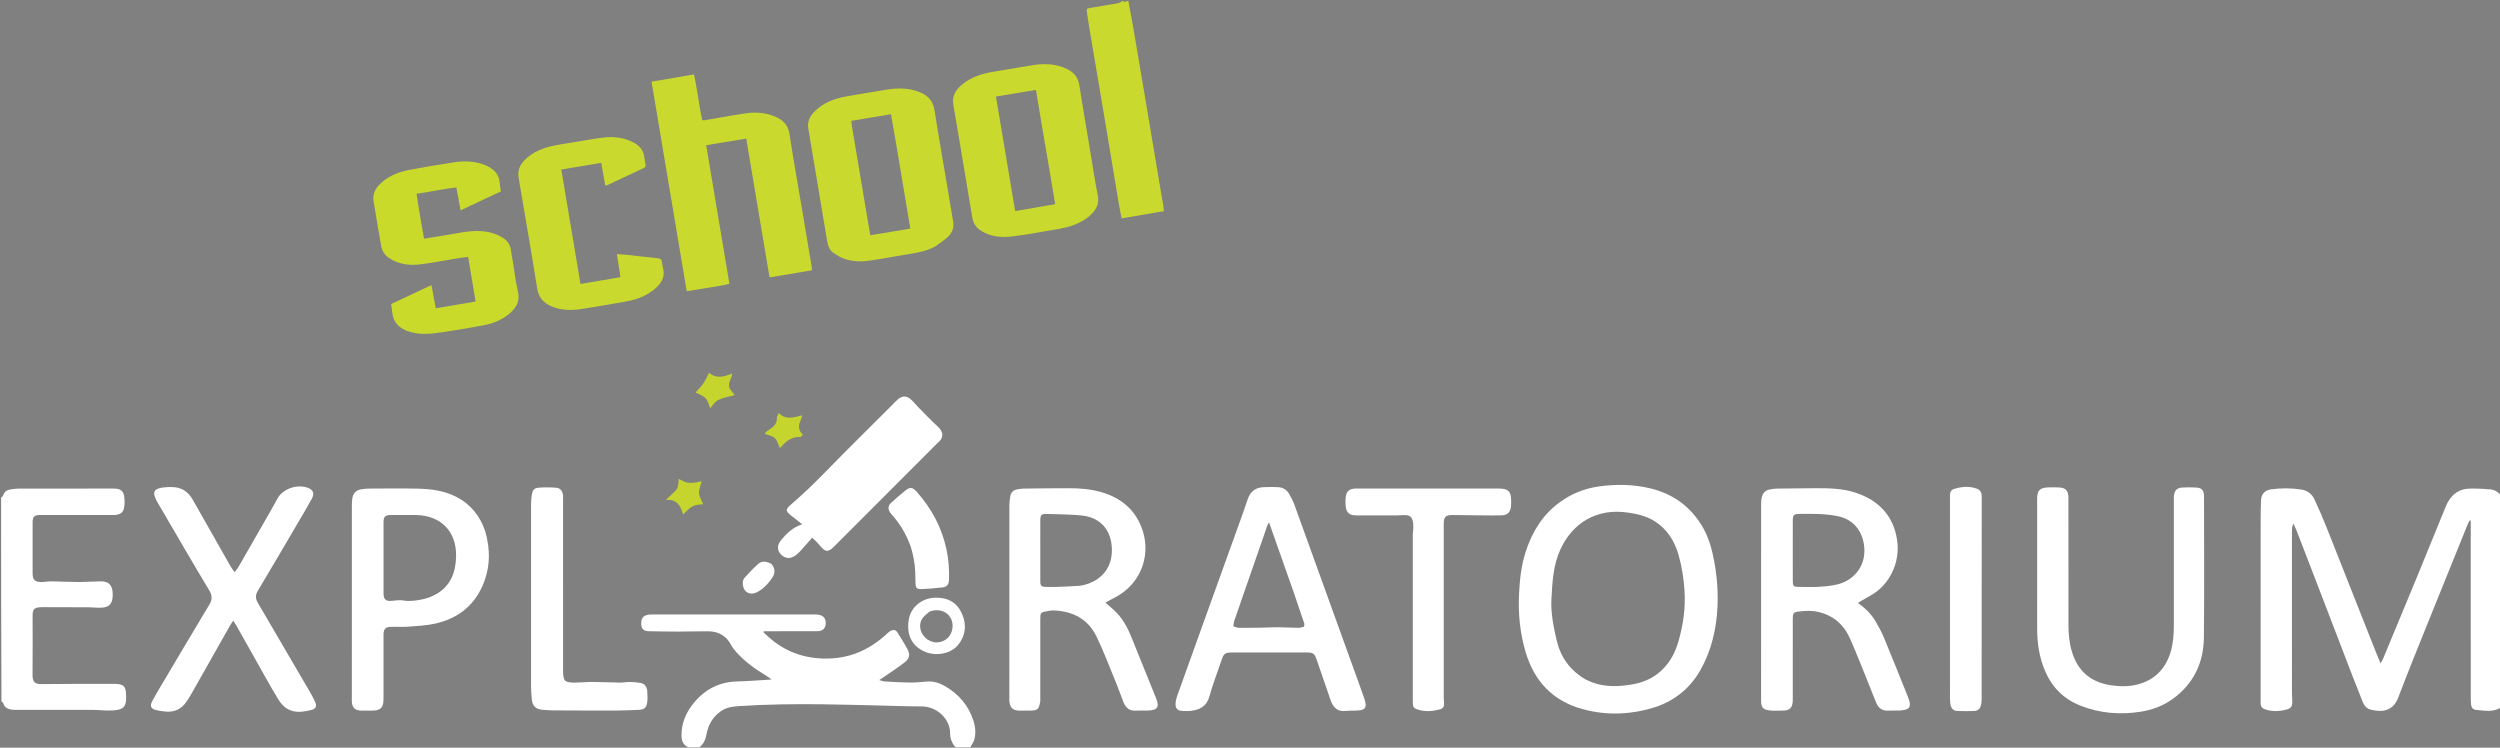 <svg width="4474" height="1338" viewBox="0 0 4474 1338" fill="none" xmlns="http://www.w3.org/2000/svg">
<rect x="0" y="0" width="4474" height="1338" fill="#808080" stroke="none"/>
<g clip-path="url(#clip0_481_34)">
<mask id="mask0_481_34" style="mask-type:luminance" maskUnits="userSpaceOnUse" x="0" y="0" width="4474" height="1338">
<path d="M4474 0H0V1338H4474V0Z" fill="white"/>
</mask>
<g mask="url(#mask0_481_34)">
<path d="M4476 1267.06C4475.64 1267.49 4475.01 1266.51 4474.97 1266.53C4461.05 1275.03 4446.08 1271.66 4431.32 1270.4C4425.24 1269.88 4422.71 1265.87 4422.16 1260.37C4421.77 1256.4 4421.68 1252.39 4421.68 1248.4C4421.65 1146.41 4421.66 1044.43 4421.66 942.441C4421.66 938.867 4421.66 935.293 4421.66 931.719C4421.13 931.521 4420.61 931.322 4420.09 931.124C4418.92 933.174 4417.49 935.122 4416.61 937.291C4392.38 997.066 4368.1 1056.82 4344.05 1116.67C4326.44 1160.47 4308.66 1204.22 4291.89 1248.35C4282.74 1272.44 4263.57 1275.38 4242.35 1269.89C4235.52 1268.12 4231.04 1262.87 4228.44 1256.46C4222.18 1241.06 4216.09 1225.59 4210.13 1210.08C4188.41 1153.61 4166.78 1097.1 4145.09 1040.62C4133.4 1010.2 4121.67 979.813 4109.89 949.435C4108.48 945.777 4106.67 942.269 4104.22 936.878C4103.09 940.289 4102.26 941.828 4102.11 943.429C4101.79 947.069 4101.69 950.739 4101.69 954.398C4101.67 1049.72 4101.66 1145.04 4101.7 1240.36C4101.7 1245.68 4102.33 1251 4102.26 1256.32C4102.16 1264.45 4099.69 1267.81 4091.81 1269.87C4079.39 1273.12 4066.92 1273.7 4054.44 1269.76C4048.65 1267.94 4045.35 1264.61 4045.66 1258.26C4045.79 1255.6 4045.66 1252.93 4045.66 1250.26C4045.66 1142.94 4045.64 1035.62 4045.69 928.301C4045.69 917.317 4045.96 906.328 4046.38 895.351C4046.79 884.434 4053.06 877.243 4063.93 875.761C4082.12 873.281 4100.38 873.291 4118.54 876.094C4129.1 877.724 4137.27 883.734 4141.72 893.246C4149.61 910.086 4157.01 927.179 4163.88 944.457C4192.77 1017.06 4221.37 1089.77 4250.1 1162.43C4253.11 1170.05 4256.26 1177.61 4260.14 1187.15C4262.41 1183.23 4263.68 1181.51 4264.48 1179.59C4285.02 1130.16 4305.6 1080.75 4325.99 1031.26C4342.95 990.07 4359.77 948.821 4376.48 907.531C4383.74 889.6 4395.44 876.781 4415.48 874.703C4425.66 873.647 4436.07 874.764 4446.37 874.971C4448.02 875.004 4449.66 875.701 4451.28 875.612C4461.4 875.056 4469.38 878.714 4475.48 886.643C4476 1012.71 4476 1139.42 4476 1267.06Z" fill="white"/>
<path d="M1232.91 1340C1231.6 1338.88 1231.52 1337.11 1230.76 1336.74C1221.98 1332.51 1219.74 1324.92 1219.65 1316.06C1219.42 1293.67 1227.97 1274.5 1241.89 1257.64C1261.78 1233.57 1287.15 1220.38 1318.85 1219.55C1338.72 1219.04 1358.57 1217.38 1380.79 1216.09C1376.89 1213.25 1374.77 1211.47 1372.44 1210.05C1352.78 1198.03 1333.87 1185.03 1318.34 1167.77C1314.61 1163.63 1311.01 1159.13 1308.4 1154.23C1299.71 1137.89 1285.98 1129.99 1267.91 1129.77C1249.93 1129.56 1231.94 1130.28 1213.96 1130.29C1196.64 1130.29 1179.32 1129.94 1162.01 1129.66C1152.37 1129.5 1148.15 1126.05 1147.66 1118.25C1146.95 1106.96 1150.39 1101.77 1160.01 1100.13C1162.94 1099.64 1165.99 1099.68 1168.98 1099.68C1264.64 1099.66 1360.3 1099.66 1455.96 1099.67C1458.62 1099.68 1461.32 1099.6 1463.94 1099.96C1473.62 1101.29 1478.19 1106.77 1477.67 1116.17C1477.2 1124.78 1472.23 1129.53 1462.41 1129.6C1433.75 1129.79 1405.08 1129.67 1376.42 1129.67C1373.23 1129.68 1370.05 1129.67 1366.86 1129.67C1366.66 1130.29 1366.46 1130.91 1366.26 1131.52C1369.8 1134.79 1373.25 1138.14 1376.88 1141.3C1404.51 1165.42 1436.47 1177.49 1473.34 1178.54C1518.3 1179.82 1555.77 1163.74 1588 1133.45C1589.92 1131.64 1592.01 1129.79 1594.36 1128.69C1598.69 1126.68 1602.98 1127 1605.76 1131.45C1611.92 1141.33 1618.31 1151.1 1623.79 1161.35C1629.07 1171.2 1627.9 1178.26 1619.2 1185.13C1608.27 1193.77 1596.49 1201.34 1585.05 1209.33C1581.89 1211.54 1578.64 1213.61 1573.42 1217.08C1578.28 1218.31 1580.91 1219.44 1583.59 1219.58C1598.85 1220.4 1614.11 1221.39 1629.38 1221.52C1639.31 1221.6 1649.25 1220.36 1659.18 1219.66C1670.55 1218.85 1680.97 1222.06 1690.65 1227.63C1715.86 1242.13 1733.69 1262.76 1742.4 1290.86C1745.83 1301.9 1746.55 1313.17 1743.42 1324.14C1741.87 1329.58 1737.52 1334.21 1735.22 1339.6C1727.95 1340 1719.9 1340 1711.71 1339.61C1704.68 1331.62 1700.25 1322.98 1700.33 1312.47C1700.54 1286.43 1676.23 1264.12 1649.47 1264.17C1621.57 1264.22 1593.67 1262.97 1565.77 1262.35C1534.21 1261.64 1502.65 1260.77 1471.08 1260.38C1421.23 1259.77 1371.39 1260.41 1321.62 1263.7C1310.95 1264.41 1300.54 1265.88 1291.28 1271.99C1276.22 1281.93 1267.69 1296.3 1264.47 1313.51C1262.66 1323.17 1259.5 1331.26 1251.67 1337.33C1251.31 1337.61 1251.87 1339.08 1252 1340C1245.94 1340 1239.88 1340 1232.91 1340Z" fill="white"/>
<path d="M2 890.937C3.232 888.951 5.187 888.118 5.575 886.817C7.673 879.78 12.707 876.635 19.477 875.732C24.389 875.076 29.349 874.39 34.288 874.382C89.583 874.288 144.878 874.322 200.173 874.323C202.172 874.323 204.179 874.213 206.168 874.353C215.982 875.042 220.689 878.691 222.266 888.594C223.23 894.653 223.096 901.069 222.322 907.181C220.983 917.74 214.953 920.42 206.138 921.608C204.501 921.828 202.812 921.675 201.146 921.675C161.507 921.678 121.868 921.679 82.229 921.676C77.63 921.676 72.992 921.269 68.441 921.726C61.575 922.415 59.185 925.049 58.437 931.757C58.216 933.732 58.352 935.749 58.352 937.748C58.348 967.061 58.329 996.374 58.359 1025.69C58.371 1037.79 62.16 1041.65 74.541 1041.59C80.485 1041.56 86.431 1040.33 92.366 1040.4C107.974 1040.6 123.575 1041.54 139.18 1041.56C152.785 1041.59 166.389 1040.52 179.997 1040.39C194.2 1040.26 200.675 1046.58 201.643 1060.72C201.78 1062.71 201.733 1064.71 201.667 1066.71C201.229 1080.03 195.621 1086.58 182.51 1087.46C174.61 1088 166.611 1086.87 158.653 1086.79C141.686 1086.64 124.716 1086.68 107.748 1086.64C102.179 1086.63 96.611 1086.61 91.042 1086.64C83.736 1086.67 76.365 1086.16 69.141 1086.96C61.485 1087.8 58.942 1091.24 58.383 1098.81C58.261 1100.47 58.35 1102.14 58.35 1103.81C58.349 1138.45 58.628 1173.1 58.224 1207.73C58.04 1223.55 65.476 1224.3 75.777 1224.24C118.401 1223.99 161.027 1223.62 203.65 1223.79C222.066 1223.86 225.67 1228.13 225.677 1246.46C225.678 1248.45 225.792 1250.46 225.643 1252.45C224.803 1263.7 220.787 1268.56 209.576 1270.51C203.749 1271.52 197.704 1271.64 191.766 1271.56C183.819 1271.46 175.881 1270.42 167.937 1270.4C121.97 1270.28 76.001 1270.35 30.033 1270.32C26.71 1270.32 23.312 1270.47 20.081 1269.85C13.621 1268.63 8.058 1266 6.005 1258.85C5.593 1257.41 4.198 1256.26 2.628 1255.49C2 1134.62 2 1013.25 2 890.937Z" fill="white"/>
<path d="M2019.33 2C2023.97 25.192 2027.97 48.377 2031.89 71.576C2039.7 117.68 2047.48 163.788 2055.22 209.9C2062.21 251.441 2069.12 292.992 2076.1 334.533C2077.86 344.997 2079.79 355.431 2081.52 365.899C2082.11 369.456 2082.31 373.077 2082.82 377.867C2057.58 382.185 2032.91 386.405 2007.25 390.796C2005.55 381.989 2003.82 374.005 2002.47 365.958C1993.5 312.312 1984.66 258.643 1975.67 205.001C1966.67 151.366 1957.52 97.756 1948.49 44.128C1947.27 36.926 1946.35 29.676 1945.25 22.454C1944.23 15.762 1944.52 15.272 1951.2 14.148C1967.88 11.338 1984.58 8.628 2001.24 5.728C2003.37 5.358 2005.34 4.089 2006.69 2.619C2007.5 2 2009 2 2011.1 2.623C2013.14 2.83 2014.57 2.415 2016 2C2016.89 2 2017.78 2 2019.33 2Z" fill="#CAD92D"/>
<path d="M2015.33 2C2014.57 2.415 2013.14 2.83 2011.85 2.623C2012.89 2 2013.78 2 2015.33 2Z" fill="black"/>
<path d="M2967.52 1263.73C2922.15 1278.97 2876.93 1281.42 2831.47 1268.84C2778.99 1254.32 2746.09 1219.41 2730.53 1167.85C2720.26 1133.82 2716.74 1098.82 2718.45 1063.41C2719.7 1037.55 2722.39 1011.79 2730.51 986.96C2742.16 951.324 2761.01 920.692 2791.93 898.385C2812.57 883.498 2835.65 874.222 2860.61 870.664C2891.69 866.232 2922.91 866.576 2953.64 874.045C2995.19 884.144 3027.02 907.63 3048.05 944.976C3058.42 963.382 3063.89 983.626 3067.72 1004.31C3072.77 1031.53 3074.92 1059.02 3073.56 1086.63C3071.62 1126.25 3062.71 1164.24 3043.09 1199.06C3025.98 1229.42 3000.87 1250.93 2967.52 1263.73ZM2837.34 1215.88C2841.92 1217.86 2846.39 1220.14 2851.08 1221.78C2874.04 1229.81 2897.41 1228.82 2920.95 1224.83C2937.64 1221.99 2952.99 1216.03 2966.47 1205.72C2986.06 1190.73 2997.38 1170.2 3003.98 1147.02C3012.38 1117.51 3016.63 1087.53 3014.59 1056.59C3013.19 1035.21 3009.88 1014.34 3004.15 993.83C2997.13 968.692 2984.04 947.494 2961.65 933.051C2946.8 923.472 2930.1 919.737 2912.77 917.232C2858.14 909.334 2814.44 935.1 2792.3 983.634C2779.47 1011.75 2778.03 1042.13 2776.43 1072.32C2775.12 1097.11 2780.15 1121.24 2785.63 1145.23C2792.57 1175.61 2809.16 1199.13 2837.34 1215.88Z" fill="white"/>
<path d="M1297.28 509.941C1274.29 513.709 1252.12 517.373 1228.97 521.199C1207.89 395.648 1187.05 271.494 1166.01 146.157C1191.4 141.821 1216.09 137.605 1241.91 133.197C1248.13 160.599 1250.66 187.935 1256.77 215.131C1258.64 215.131 1260.23 215.353 1261.74 215.098C1286.6 210.904 1311.38 206.098 1336.34 202.598C1353.61 200.176 1370.86 201.905 1387.22 208.72C1401.27 214.571 1410.4 223.619 1412.89 239.981C1420.05 286.867 1428.44 333.564 1436.32 380.339C1441.89 413.383 1447.43 446.432 1452.96 479.482C1453.11 480.389 1452.98 481.344 1452.98 483.722C1428.11 487.9 1403.15 492.093 1377.18 496.455C1363.22 413.333 1349.45 331.341 1335.46 248.001C1311.56 251.961 1288.21 255.83 1263.81 259.872C1277.69 342.613 1291.44 424.631 1305.34 507.576C1302.91 508.335 1300.5 509.086 1297.28 509.941Z" fill="#CAD92D"/>
<path d="M1861.68 1255.07C1859.2 1269.5 1856.96 1271.47 1843.47 1271.66C1836.81 1271.76 1830.14 1271.81 1823.48 1271.65C1813.21 1271.41 1808.25 1267.13 1806.62 1257.03C1806.14 1254.1 1806.33 1251.06 1806.33 1248.06C1806.32 1133.78 1806.3 1019.49 1806.39 905.212C1806.39 899.608 1807.07 893.961 1807.94 888.414C1809.04 881.486 1813.2 877.048 1820.24 875.796C1824.14 875.103 1828.1 874.429 1832.04 874.381C1859.35 874.047 1886.65 873.671 1913.96 873.731C1932.59 873.772 1951.2 875.278 1969.21 880.228C2007.19 890.662 2034.17 913.858 2045.65 951.959C2059.13 996.703 2040.26 1045.83 1996.12 1068.73C1990.23 1071.79 1984.45 1075.04 1978.31 1078.37C1985.08 1084.47 1991.92 1090 1998.01 1096.26C2010.02 1108.6 2017.99 1123.59 2024.42 1139.39C2039.2 1175.72 2053.7 1212.16 2068.5 1248.48C2075.13 1264.76 2072.79 1271.33 2052.66 1271.66C2045.99 1271.77 2039.3 1271.31 2032.67 1271.76C2021.18 1272.54 2014.53 1266.51 2010.59 1256.71C2006.12 1245.62 2002.35 1234.24 1997.79 1223.18C1986.14 1194.92 1975.45 1166.17 1962.09 1138.73C1947.05 1107.84 1919.95 1093.83 1886.14 1092.46C1881.25 1092.26 1876.25 1093.37 1871.37 1094.26C1862.95 1095.79 1861.7 1097.38 1861.7 1106.24C1861.66 1151.22 1861.68 1196.2 1861.68 1241.18C1861.68 1245.51 1861.68 1249.84 1861.68 1255.07ZM1931.15 1048.37C1932.8 1048.16 1934.46 1048.05 1936.09 1047.72C1969.99 1040.94 1993.69 1015.45 1989.34 975.443C1985.82 942.951 1964.49 925.255 1935.16 922.451C1914.71 920.496 1894.08 920.326 1873.52 919.765C1863.59 919.494 1861.84 921.496 1861.71 931.372C1861.56 942.684 1861.68 954 1861.68 965.314C1861.68 989.939 1861.61 1014.56 1861.71 1039.19C1861.75 1048.8 1863.24 1050.19 1872.68 1050.31C1879.67 1050.39 1886.67 1050.52 1893.65 1050.28C1905.57 1049.87 1917.48 1049.19 1931.15 1048.37Z" fill="white"/>
<path d="M3249.99 873.666C3274.64 873.607 3298.3 874.231 3320.98 881.762C3362.43 895.529 3388.93 923.435 3395.14 967.158C3400.74 1006.52 3381.96 1046.13 3348.75 1065.02C3340.98 1069.44 3333.27 1073.98 3324.75 1078.92C3338.04 1088.29 3348.99 1098.94 3356.73 1112.38C3362.03 1121.58 3367.28 1130.92 3371.34 1140.7C3385.98 1176 3400.12 1211.51 3414.38 1246.98C3415.74 1250.34 3417.02 1253.86 3417.54 1257.42C3418.67 1265.22 3416.47 1268.38 3408.71 1270.3C3405.22 1271.16 3401.53 1271.5 3397.92 1271.62C3391.59 1271.82 3385.24 1271.42 3378.93 1271.73C3368.53 1272.24 3361.79 1267.22 3357.89 1258.13C3353.7 1248.36 3350.01 1238.37 3346 1228.52C3334.36 1199.89 3323.32 1170.98 3310.79 1142.73C3299.67 1117.66 3280.54 1100.93 3253.16 1094.93C3241.69 1092.41 3230.02 1092.99 3218.49 1094.45C3209.64 1095.58 3208.36 1097.56 3208.36 1107.03C3208.33 1153.69 3208.34 1200.35 3208.34 1247C3208.34 1249.33 3208.41 1251.67 3208.33 1254C3207.85 1266.7 3203.09 1271.48 3190.59 1271.65C3183.26 1271.75 3175.89 1272.14 3168.61 1271.55C3153.76 1270.36 3151.95 1264.86 3151.67 1254.28C3151.62 1252.29 3151.66 1250.29 3151.66 1248.29C3151.66 1134.31 3151.65 1020.34 3151.69 906.367C3151.69 901.384 3151.7 896.308 3152.59 891.438C3154.16 882.838 3158.96 876.93 3168.24 875.747C3171.85 875.288 3175.44 874.44 3179.06 874.388C3202.37 874.052 3225.68 873.887 3249.99 873.666ZM3208.33 987C3208.33 1004.64 3208.25 1022.28 3208.37 1039.92C3208.44 1048.98 3209.76 1050.23 3218.88 1050.31C3230.86 1050.42 3242.87 1050.87 3254.82 1050.18C3265.68 1049.55 3276.67 1048.46 3287.26 1046.07C3315.23 1039.74 3339.46 1015.41 3336.28 979.311C3333.9 952.22 3318.42 929.84 3288.95 923.751C3266.34 919.08 3243.39 919.517 3220.48 919.694C3210.09 919.774 3208.4 921.536 3208.36 932.084C3208.28 949.722 3208.33 967.361 3208.33 987Z" fill="white"/>
<path d="M2286 1167.68C2258.35 1167.68 2231.69 1167.66 2205.04 1167.68C2192.55 1167.7 2190.12 1169.45 2186.18 1181.05C2178.81 1202.77 2170.48 1224.23 2164.37 1246.3C2159.41 1264.27 2147.03 1270.25 2130.82 1272.2C2125.9 1272.79 2120.83 1272.54 2115.84 1272.27C2107.51 1271.81 2103.55 1267.91 2103.79 1259.69C2103.93 1255.14 2104.91 1250.43 2106.44 1246.12C2119.67 1208.85 2133.09 1171.65 2146.49 1134.44C2169.11 1071.6 2191.78 1008.77 2214.39 945.917C2220.69 928.404 2227.15 910.939 2232.99 893.274C2237.55 879.499 2246.92 872.558 2261 871.85C2269.86 871.405 2278.79 871.326 2287.64 871.864C2296.07 872.376 2302.95 876.557 2307.14 884.011C2310.71 890.359 2314.16 896.889 2316.64 903.714C2350.6 997.447 2384.38 1091.25 2418.2 1185.03C2425.87 1206.29 2433.7 1227.48 2441.14 1248.82C2447.45 1266.97 2443.91 1271.59 2424.61 1271.7C2418.3 1271.74 2411.97 1271.94 2405.67 1272.38C2395.81 1273.08 2389.03 1268.38 2384.43 1260.27C2382.32 1256.56 2381.05 1252.34 2379.64 1248.26C2371.7 1225.35 2363.87 1202.39 2355.91 1179.48C2352.5 1169.64 2349.71 1167.72 2338.98 1167.69C2321.65 1167.64 2304.33 1167.68 2286 1167.68ZM2314.14 1056.94C2299.98 1016.82 2285.82 976.706 2271.03 934.812C2269.28 938.021 2268.5 939.076 2268.09 940.258C2248.33 997.059 2228.59 1053.86 2208.96 1110.71C2207.92 1113.7 2207.83 1117.02 2207.2 1120.77C2210.88 1121.91 2213.65 1123.47 2216.44 1123.5C2230.08 1123.66 2243.73 1123.48 2257.37 1123.27C2267.33 1123.13 2277.28 1122.47 2287.23 1122.54C2299.51 1122.64 2311.78 1123.43 2324.05 1123.55C2327.2 1123.58 2330.35 1122.21 2333.63 1121.46C2333.9 1119.13 2334.66 1117.34 2334.2 1115.95C2327.73 1096.76 2321.1 1077.62 2314.14 1056.94Z" fill="white"/>
<path d="M1708.34 201.424C1707.54 196.299 1707.03 192.011 1706.17 187.794C1703.15 172.968 1709.61 161.951 1720.22 152.648C1737.09 137.836 1757.56 131.675 1779.19 128.18C1801.77 124.531 1824.29 120.455 1846.87 116.8C1868.14 113.359 1889.05 113.675 1909.06 123.228C1921.64 129.231 1929.33 138.327 1931.56 152.563C1937.45 190.236 1943.95 227.814 1950.22 265.428C1954.97 293.88 1959.22 322.428 1964.7 350.737C1967.16 363.41 1962.87 372.954 1954.92 381.505C1945.96 391.146 1934.73 397.592 1922.49 402.375C1905.93 408.84 1888.35 410.625 1871.08 413.69C1851.5 417.164 1831.89 420.666 1812.16 423.035C1792.8 425.359 1773.64 424.119 1756.34 413.426C1747.41 407.908 1741.82 400.246 1740.06 389.606C1730.87 334 1721.5 278.425 1712.16 222.843C1711.01 215.981 1709.7 209.144 1708.34 201.424ZM1864.49 224.331C1861.04 203.486 1857.59 182.641 1853.99 160.868C1829.56 164.944 1806.19 168.844 1782.36 172.82C1793.91 241.655 1805.3 309.467 1816.75 377.72C1841.34 373.503 1864.65 369.505 1888.33 365.444C1880.43 318.109 1872.75 272.045 1864.49 224.331Z" fill="#CAD92D"/>
<path d="M1674.45 440.559C1660.85 448.235 1646.61 451.329 1632.15 453.76C1609.26 457.609 1586.4 461.595 1563.5 465.371C1546.34 468.202 1529.03 469.197 1512.32 463.611C1504.63 461.037 1497.27 456.653 1490.67 451.841C1483.99 446.976 1481.55 439.142 1480.21 431.007C1473.18 388.482 1466.01 345.982 1458.87 303.478C1454.74 278.956 1450.47 254.461 1446.49 229.916C1444.73 219.048 1448.23 209.794 1455.71 201.632C1471.85 184.013 1492.85 176.427 1515.46 172.348C1538.63 168.17 1561.91 164.664 1585.11 160.652C1606.43 156.966 1627.32 156.957 1647.66 165.697C1661.95 171.837 1670 181.728 1672.49 197.671C1680.27 247.458 1689.08 297.086 1697.46 346.78C1700.27 363.453 1702.92 380.154 1705.79 396.815C1707.59 407.245 1704.15 416.241 1697.04 423.194C1690.46 429.618 1682.47 434.597 1674.45 440.559ZM1555.78 411.402C1556.3 414.241 1556.81 417.081 1557.52 421.006C1581.67 417.001 1605.07 413.123 1629.11 409.137C1617.38 340.351 1606.6 272.422 1594.51 204.364C1570.11 208.472 1547.07 212.351 1523.42 216.333C1524.03 220.994 1524.4 224.588 1524.99 228.144C1531.28 265.765 1537.59 303.384 1543.94 340.995C1547.81 363.889 1551.76 386.767 1555.78 411.402Z" fill="#CAD92D"/>
<path d="M3885.61 1163.31C3889.08 1148.86 3890.32 1135 3890.32 1121C3890.33 1046.02 3890.32 971.049 3890.33 896.073C3890.33 893.075 3890.12 890.047 3890.46 887.083C3891.52 877.782 3895.72 873.21 3905.11 872.542C3913.7 871.931 3922.41 871.927 3931 872.554C3940.27 873.232 3943.72 877.41 3944.31 886.761C3944.43 888.753 3944.35 890.759 3944.35 892.758C3944.35 975.398 3944.98 1058.05 3944.09 1140.68C3943.61 1185.29 3926.24 1222.83 3889.58 1249.88C3872.45 1262.52 3852.87 1270.17 3831.95 1273.54C3794.5 1279.58 3757.71 1276.72 3722.27 1262.47C3692.71 1250.58 3672 1229.54 3659.61 1200.23C3649.62 1176.58 3645.79 1151.71 3645.72 1126.27C3645.53 1049.63 3645.64 972.991 3645.66 896.349C3645.67 880.759 3646.49 872.134 3668.54 872.142C3674.51 872.145 3680.52 871.961 3686.45 872.461C3696.27 873.289 3700.64 877.845 3701.58 887.643C3701.84 890.286 3701.67 892.971 3701.67 895.636C3701.68 969.946 3701.63 1044.26 3701.71 1118.56C3701.73 1134.88 3703.23 1151.02 3708.05 1166.79C3718.56 1201.2 3741.7 1220.75 3777.02 1226.23C3793.25 1228.75 3809.59 1229.01 3825.5 1224.85C3854.34 1217.31 3873.66 1199.08 3883.29 1170.76C3884.04 1168.56 3884.73 1166.33 3885.61 1163.31Z" fill="white"/>
<path d="M470.436 938.409C479.332 922.731 488.231 907.883 496.315 892.605C505.522 875.205 530.959 865.764 550.881 872.967C560.491 876.442 563.157 883.072 558.074 892.482C550.965 905.644 543.238 918.477 535.66 931.383C510.903 973.545 486.23 1015.76 461.182 1057.75C456.602 1065.42 457.283 1071.81 461.562 1079.09C492.565 1131.86 523.42 1184.71 554.232 1237.59C557.906 1243.89 561.432 1250.35 564.316 1257.04C567.116 1263.53 565.074 1268.37 558.258 1270.21C534.312 1276.69 513.45 1276.79 498.074 1251.63C482.65 1226.38 468.593 1200.31 454 1174.56C443.343 1155.75 432.808 1136.88 422.166 1118.07C420.889 1115.81 419.285 1113.73 417.337 1110.84C415.286 1113.91 413.551 1116.19 412.153 1118.66C388.71 1160.03 365.336 1201.45 341.863 1242.8C339.08 1247.71 335.988 1252.46 332.724 1257.06C324.36 1268.85 312.693 1274.32 298.397 1273.56C291.826 1273.21 285.176 1272.2 278.819 1270.51C270.154 1268.22 268.037 1263.58 272.054 1255.61C276.54 1246.72 281.699 1238.15 286.791 1229.57C316.164 1180.08 345.479 1130.57 375.134 1081.25C380.524 1072.29 379.38 1064.7 374.309 1056.3C360.385 1033.24 346.779 1009.98 333.138 986.744C315.963 957.489 298.805 928.224 281.779 898.883C271.138 880.546 274.735 873.673 295.706 872.027C301.004 871.612 306.389 871.39 311.669 871.84C326.821 873.13 337.551 881.212 344.936 894.266C367.367 933.918 389.848 973.543 412.383 1013.14C414.287 1016.48 416.744 1019.51 419.856 1024.01C422.97 1019.72 425.519 1016.79 427.423 1013.49C441.713 988.715 455.876 963.871 470.436 938.409Z" fill="white"/>
<path d="M868.147 950.081C878.101 983.887 877.417 1016.63 863.535 1048.28C847.269 1085.36 817.798 1107.26 778.931 1115.99C762.881 1119.59 746.118 1120.26 729.623 1121.53C719.358 1122.32 708.975 1121.46 698.664 1121.84C690.121 1122.16 686.896 1125.73 686.373 1134.24C686.23 1136.56 686.344 1138.9 686.344 1141.23C686.343 1177.87 686.364 1214.51 686.334 1251.15C686.321 1266.36 681.132 1271.58 666.096 1271.67C659.102 1271.7 652.098 1271.89 645.115 1271.61C635.52 1271.21 630.556 1266.29 629.739 1256.74C629.513 1254.09 629.659 1251.41 629.659 1248.75C629.656 1134.84 629.647 1020.93 629.688 907.024C629.69 902.042 629.75 897 630.487 892.092C631.794 883.385 636.579 877.423 645.636 875.833C649.858 875.092 654.161 874.41 658.43 874.393C688.405 874.27 718.395 873.775 748.353 874.504C771.99 875.08 795.434 878.192 816.881 889.294C842.013 902.305 858.661 922.721 868.147 950.081ZM719.018 921.663C712.691 921.663 706.363 921.599 700.037 921.678C689.006 921.816 686.396 924.225 686.373 935.179C686.283 977.47 686.271 1019.76 686.379 1062.05C686.408 1073.25 690.882 1076.48 702.206 1075.15C708.774 1074.38 715.644 1073.55 722.051 1074.65C733.165 1076.55 744.04 1074.87 754.587 1072.88C764.165 1071.08 773.899 1067.35 782.252 1062.3C807.225 1047.21 815.767 1022.87 816.236 995.231C816.986 951.097 789.126 922.625 744.988 921.689C736.999 921.52 729.004 921.664 719.018 921.663Z" fill="white"/>
<path d="M917.877 468.25C920.808 486.464 922.647 504.054 926.784 521.086C931.275 539.575 923.499 551.902 910.154 562.527C897.122 572.904 882.055 579.045 865.866 582.063C842.396 586.439 818.839 590.393 795.243 594.028C783.476 595.841 771.544 597.409 759.678 597.475C750.524 597.526 741.025 596.152 732.264 593.489C715.086 588.267 703.455 577.358 701.864 558.198C701.484 553.627 700.665 549.093 699.981 544.049C723.765 532.882 747.184 521.887 772.153 510.164C774.788 524.48 777.248 537.837 779.809 551.748C803.943 547.621 827 543.679 851.151 539.55C846.66 512.783 842.292 486.75 837.746 459.652C830.548 460.637 823.738 461.417 816.98 462.521C795.064 466.101 773.267 470.689 751.232 473.184C731.851 475.378 712.714 473.08 695.856 461.487C688.308 456.296 683.782 449.24 682.231 440.334C677.567 413.548 672.855 386.769 668.503 359.931C666.246 346.011 672.951 335.445 682.887 326.695C697.009 314.259 713.962 307.482 732.163 304.098C758.895 299.128 785.688 294.395 812.583 290.432C831.406 287.659 850.256 288.143 868.316 295.598C882.818 301.585 893.141 310.797 894.316 327.643C894.656 332.519 895.711 337.346 896.474 342.431C872.472 353.732 849.105 364.734 824.295 376.416C821.728 362.648 819.333 349.796 816.675 335.534C793.155 337.725 770.154 343.592 745.428 346.711C749.282 373.888 754.299 400.069 758.877 427.209C772.284 425.01 784.958 422.834 797.665 420.87C817.975 417.73 838.027 412.655 858.86 413.512C872.066 414.056 884.496 417.104 896.105 423.289C906.332 428.738 913.226 436.663 914.527 448.789C915.197 455.031 916.682 461.186 917.877 468.25Z" fill="#CADA2B"/>
<path d="M1030 254.008C1047.56 251.179 1064.19 247.908 1080.97 246.02C1098.73 244.022 1116.15 246.2 1132.46 254.335C1143.87 260.026 1151.67 268.335 1153.14 281.591C1155.35 301.555 1160.42 296.907 1140.27 306.201C1122.76 314.276 1105.39 322.632 1087.94 330.836C1086.79 331.377 1085.53 331.679 1083.22 332.47C1080.82 318.797 1078.52 305.639 1076.03 291.441C1051.94 295.485 1028.59 299.404 1004.52 303.444C1016.01 371.973 1027.34 439.527 1038.85 508.184C1062.82 504.121 1086.17 500.162 1110.3 496.071C1108.15 482.121 1106.12 468.926 1103.94 454.736C1111.63 455.326 1117.78 455.638 1123.9 456.297C1141.36 458.179 1158.78 460.434 1176.27 462.027C1181.41 462.495 1184.19 463.682 1184.66 469.332C1185.13 474.913 1187.1 480.365 1187.61 485.947C1188.75 498.376 1182.26 507.576 1173.65 515.401C1157.84 529.762 1138.56 536.514 1117.89 540.009C1091.4 544.488 1064.98 549.394 1038.4 553.282C1021.18 555.802 1003.85 555.276 987.396 548.443C972.992 542.459 963.991 532.78 961.36 516.224C951.577 454.655 940.808 393.242 930.415 331.769C929.695 327.517 929.154 323.23 928.302 319.005C925.788 306.527 929.565 296.119 938.263 287.123C953.514 271.352 972.919 264.113 993.82 260.097C1005.54 257.844 1017.37 256.13 1030 254.008Z" fill="#C9D92D"/>
<path d="M1676.36 794.242C1615.32 855.279 1554.71 915.735 1494.33 976.415C1484.11 986.686 1478.57 991.026 1466.62 975.577C1462.79 970.617 1457.8 966.547 1453.47 962.197C1446.23 970.426 1439.19 978.637 1431.89 986.609C1429.22 989.529 1426.1 992.135 1422.88 994.442C1413.9 1000.86 1404.33 999.687 1396.97 991.553C1390.61 984.52 1390.72 975.276 1397.4 967.128C1407.38 954.952 1418.27 943.894 1435.52 938.236C1429.86 933.711 1425.38 930.113 1420.88 926.545C1419.31 925.307 1417.67 924.176 1416.1 922.941C1405.54 914.611 1405.43 911.57 1415.44 903.009C1437.19 884.412 1457.68 864.554 1477.66 844.043C1516.47 804.202 1556.17 765.229 1595.5 725.896C1599.26 722.142 1602.76 718.093 1606.81 714.692C1614.88 707.918 1622.28 707.871 1630.1 714.787C1634.81 718.954 1638.71 724.024 1643.15 728.51C1654.87 740.343 1666.28 752.525 1678.59 763.717C1688.92 773.114 1689.09 783.877 1678.29 792.326C1677.77 792.734 1677.34 793.263 1676.36 794.242Z" fill="white"/>
<path d="M2616 874.317C2639 874.317 2661 874.277 2683 874.331C2699.22 874.37 2704.25 879.502 2704.34 895.973C2704.36 899.635 2704.5 903.337 2704.04 906.952C2702.78 916.827 2697.52 921.902 2687.53 922.236C2676.55 922.603 2665.54 922.416 2654.54 922.326C2636.55 922.178 2618.57 922.002 2600.58 921.67C2587.32 921.425 2583.71 924.611 2583.7 937.711C2583.67 1040.71 2583.68 1143.7 2583.71 1246.69C2583.71 1251.01 2584.21 1255.33 2584.3 1259.65C2584.39 1264.57 2582.04 1268.07 2577.3 1269.35C2564.61 1272.78 2551.78 1274.14 2538.92 1270.36C2529.78 1267.68 2528.35 1265.66 2528.34 1256.16C2528.29 1214.5 2528.32 1172.84 2528.32 1131.17C2528.32 1073.17 2528.3 1015.18 2528.36 957.182C2528.36 953.224 2529.2 949.269 2529.25 945.307C2529.31 941.37 2529.3 937.336 2528.53 933.504C2526.86 925.227 2523.37 922.253 2514.93 921.825C2510.3 921.59 2505.63 922.3 2500.97 922.311C2476.31 922.369 2451.64 922.438 2426.98 922.302C2414.53 922.233 2409.45 917.639 2408.19 905.188C2407.65 899.937 2407.72 894.518 2408.36 889.279C2409.55 879.575 2414.34 875.256 2424.01 874.383C2426.66 874.145 2429.34 874.319 2432.01 874.318C2493.01 874.317 2554 874.317 2616 874.317Z" fill="white"/>
<path d="M1158.17 1234.51C1158.39 1242.53 1159.35 1249.88 1158.3 1256.92C1156.81 1266.83 1152.61 1269.9 1142.86 1270.31C1129.57 1270.87 1116.28 1271.58 1102.99 1271.61C1065.69 1271.7 1028.39 1271.51 991.097 1271.31C984.509 1271.28 977.916 1270.79 971.34 1270.3C959.112 1269.39 952.967 1263.73 951.743 1251.8C950.932 1243.89 950.381 1235.91 950.375 1227.97C950.288 1118.97 950.299 1009.98 950.372 900.983C950.375 896.037 950.96 891.059 951.671 886.154C952.956 877.286 955.575 873.514 963.764 872.812C974.305 871.909 985.037 872.046 995.592 872.899C1002.59 873.464 1006.54 878.624 1007.51 885.756C1007.91 888.705 1007.68 891.744 1007.68 894.742C1007.68 996.404 1007.68 1098.07 1007.69 1199.73C1007.69 1218.91 1010.42 1221.8 1029.49 1221.6C1039.78 1221.49 1050.06 1220.35 1060.34 1220.41C1076.62 1220.5 1092.9 1221.36 1109.19 1221.58C1115.13 1221.65 1121.09 1220.43 1127.03 1220.52C1133.63 1220.62 1140.31 1221.06 1146.79 1222.25C1152.81 1223.36 1156.48 1227.72 1158.17 1234.51Z" fill="white"/>
<path d="M3489.66 1172C3489.66 1078.7 3489.66 986.398 3489.67 894.096C3489.67 891.098 3489.7 888.099 3489.72 885.101C3489.76 880.172 3492.35 876.422 3496.68 875.085C3509.89 871.006 3523.33 869.521 3536.8 874.212C3543.52 876.554 3546.5 880.771 3546.49 888.46C3546.27 1009.42 3546.34 1130.37 3546.32 1251.33C3546.32 1253.66 3546.2 1256 3545.86 1258.3C3544.41 1267.81 3541.01 1272.11 3532.11 1272.43C3522.25 1272.77 3512.35 1272.72 3502.48 1272.33C3494.91 1272.02 3491.51 1266.78 3490.43 1259.91C3489.86 1256.32 3489.7 1252.62 3489.7 1248.97C3489.64 1223.65 3489.66 1198.32 3489.66 1172Z" fill="white"/>
<path d="M1629.94 978.378C1622.15 956.779 1611.18 937.953 1596.38 921.398C1595.27 920.16 1594.11 918.939 1593.19 917.572C1588.75 911.044 1588.98 905.156 1594.83 899.757C1603.11 892.11 1611.64 884.684 1620.48 877.701C1628.62 871.28 1633.14 871.791 1640.19 879.659C1667.07 909.699 1685.53 944.127 1693.92 983.757C1697.66 1001.4 1698.93 1019.22 1698.34 1037.21C1698.04 1046.1 1694.89 1050.29 1686.2 1051.3C1674.03 1052.73 1661.78 1053.72 1649.54 1054.22C1640.57 1054.59 1638.69 1052.29 1638.35 1043.03C1638.1 1036.39 1638.1 1029.74 1637.88 1023.1C1637.37 1008.09 1634.39 993.504 1629.94 978.378Z" fill="white"/>
<path d="M1674.17 1069.65C1696.56 1069.11 1712.64 1078.49 1721.33 1097.84C1730.28 1117.77 1728.4 1137.45 1714 1154.77C1701.37 1169.95 1675.06 1174.91 1655.33 1166.43C1631.91 1156.36 1622.04 1135.99 1626.23 1109.3C1629.57 1088.03 1647.88 1070.3 1674.17 1069.65ZM1663.75 1094.35C1660.47 1097.14 1656.93 1099.67 1653.96 1102.76C1646.3 1110.73 1644.88 1120.14 1648.61 1130.38C1652.93 1142.23 1666.57 1150.92 1678.48 1149.56C1692.66 1147.95 1702.32 1138.72 1704.42 1124.8C1707.85 1102 1687.41 1085.85 1663.75 1094.35Z" fill="white"/>
<path d="M1305.87 695.532C1308.92 699.781 1311.76 703.316 1314.75 707.038C1282.45 715.03 1282.45 715.03 1271.22 730.684C1268.37 724.391 1266.84 717.159 1262.51 712.539C1258.12 707.848 1250.97 705.735 1244.78 702.352C1248.94 697.615 1254.24 692.564 1258.33 686.672C1262.41 680.783 1265.28 674.054 1269.02 667.078C1281.95 678.342 1295.83 674.429 1310.47 668.275C1309.59 678.098 1301.41 685.454 1305.87 695.532Z" fill="#C6D52E"/>
<path d="M1433.13 751.641C1428.19 761.558 1428.15 770.188 1437.2 778.091C1434.9 779.784 1433.16 782.17 1431.53 782.094C1417.07 781.419 1407.11 789.09 1398.32 799.21C1397.68 799.953 1396.85 800.546 1396.06 801.145C1395.82 801.325 1395.42 801.288 1395.29 801.312C1392.58 795.469 1391.17 788.32 1386.85 784.259C1382.4 780.071 1375.12 778.888 1368.52 776.157C1370.3 772.526 1374.17 770.562 1377.58 768.323C1385.19 763.32 1390.83 757.414 1390.39 747.389C1390.29 745.19 1392.16 742.906 1393.78 739.134C1406.76 752.515 1420.86 746.57 1435.83 743.269C1434.73 746.869 1434.12 748.903 1433.13 751.641Z" fill="#C6D52E"/>
<path d="M1247.82 863.095C1250.72 862.241 1252.91 861.723 1255.7 861.062C1253.8 868.918 1250.43 875.954 1250.95 882.691C1251.47 889.453 1255.86 895.917 1258.48 902.313C1239.83 903.845 1239.28 904.113 1222.37 920.682C1218.15 906.005 1212.43 892.889 1191.42 894.691C1198.44 888.12 1203.71 883.53 1208.57 878.549C1214.04 872.956 1214.68 865.603 1214.29 857.013C1220.3 859.654 1225.07 862.792 1230.25 863.741C1235.67 864.735 1241.47 863.624 1247.82 863.095Z" fill="#C6D52E"/>
<path d="M1380.47 1009.19C1388.05 1018.19 1387.36 1026.58 1381.19 1035.24C1373.75 1045.68 1365.17 1054.86 1353.45 1060.42C1343.42 1065.16 1332.84 1060.72 1330.29 1050.6C1328.82 1044.78 1328.35 1038.45 1332.92 1033.55C1340.83 1025.06 1348.52 1016.24 1357.35 1008.81C1364.01 1003.2 1372.3 1004.57 1380.47 1009.19Z" fill="white"/>
</g>
</g>
<defs>
<clipPath id="clip0_481_34">
<rect width="4474" height="1338" fill="white"/>
</clipPath>
</defs>
</svg>
